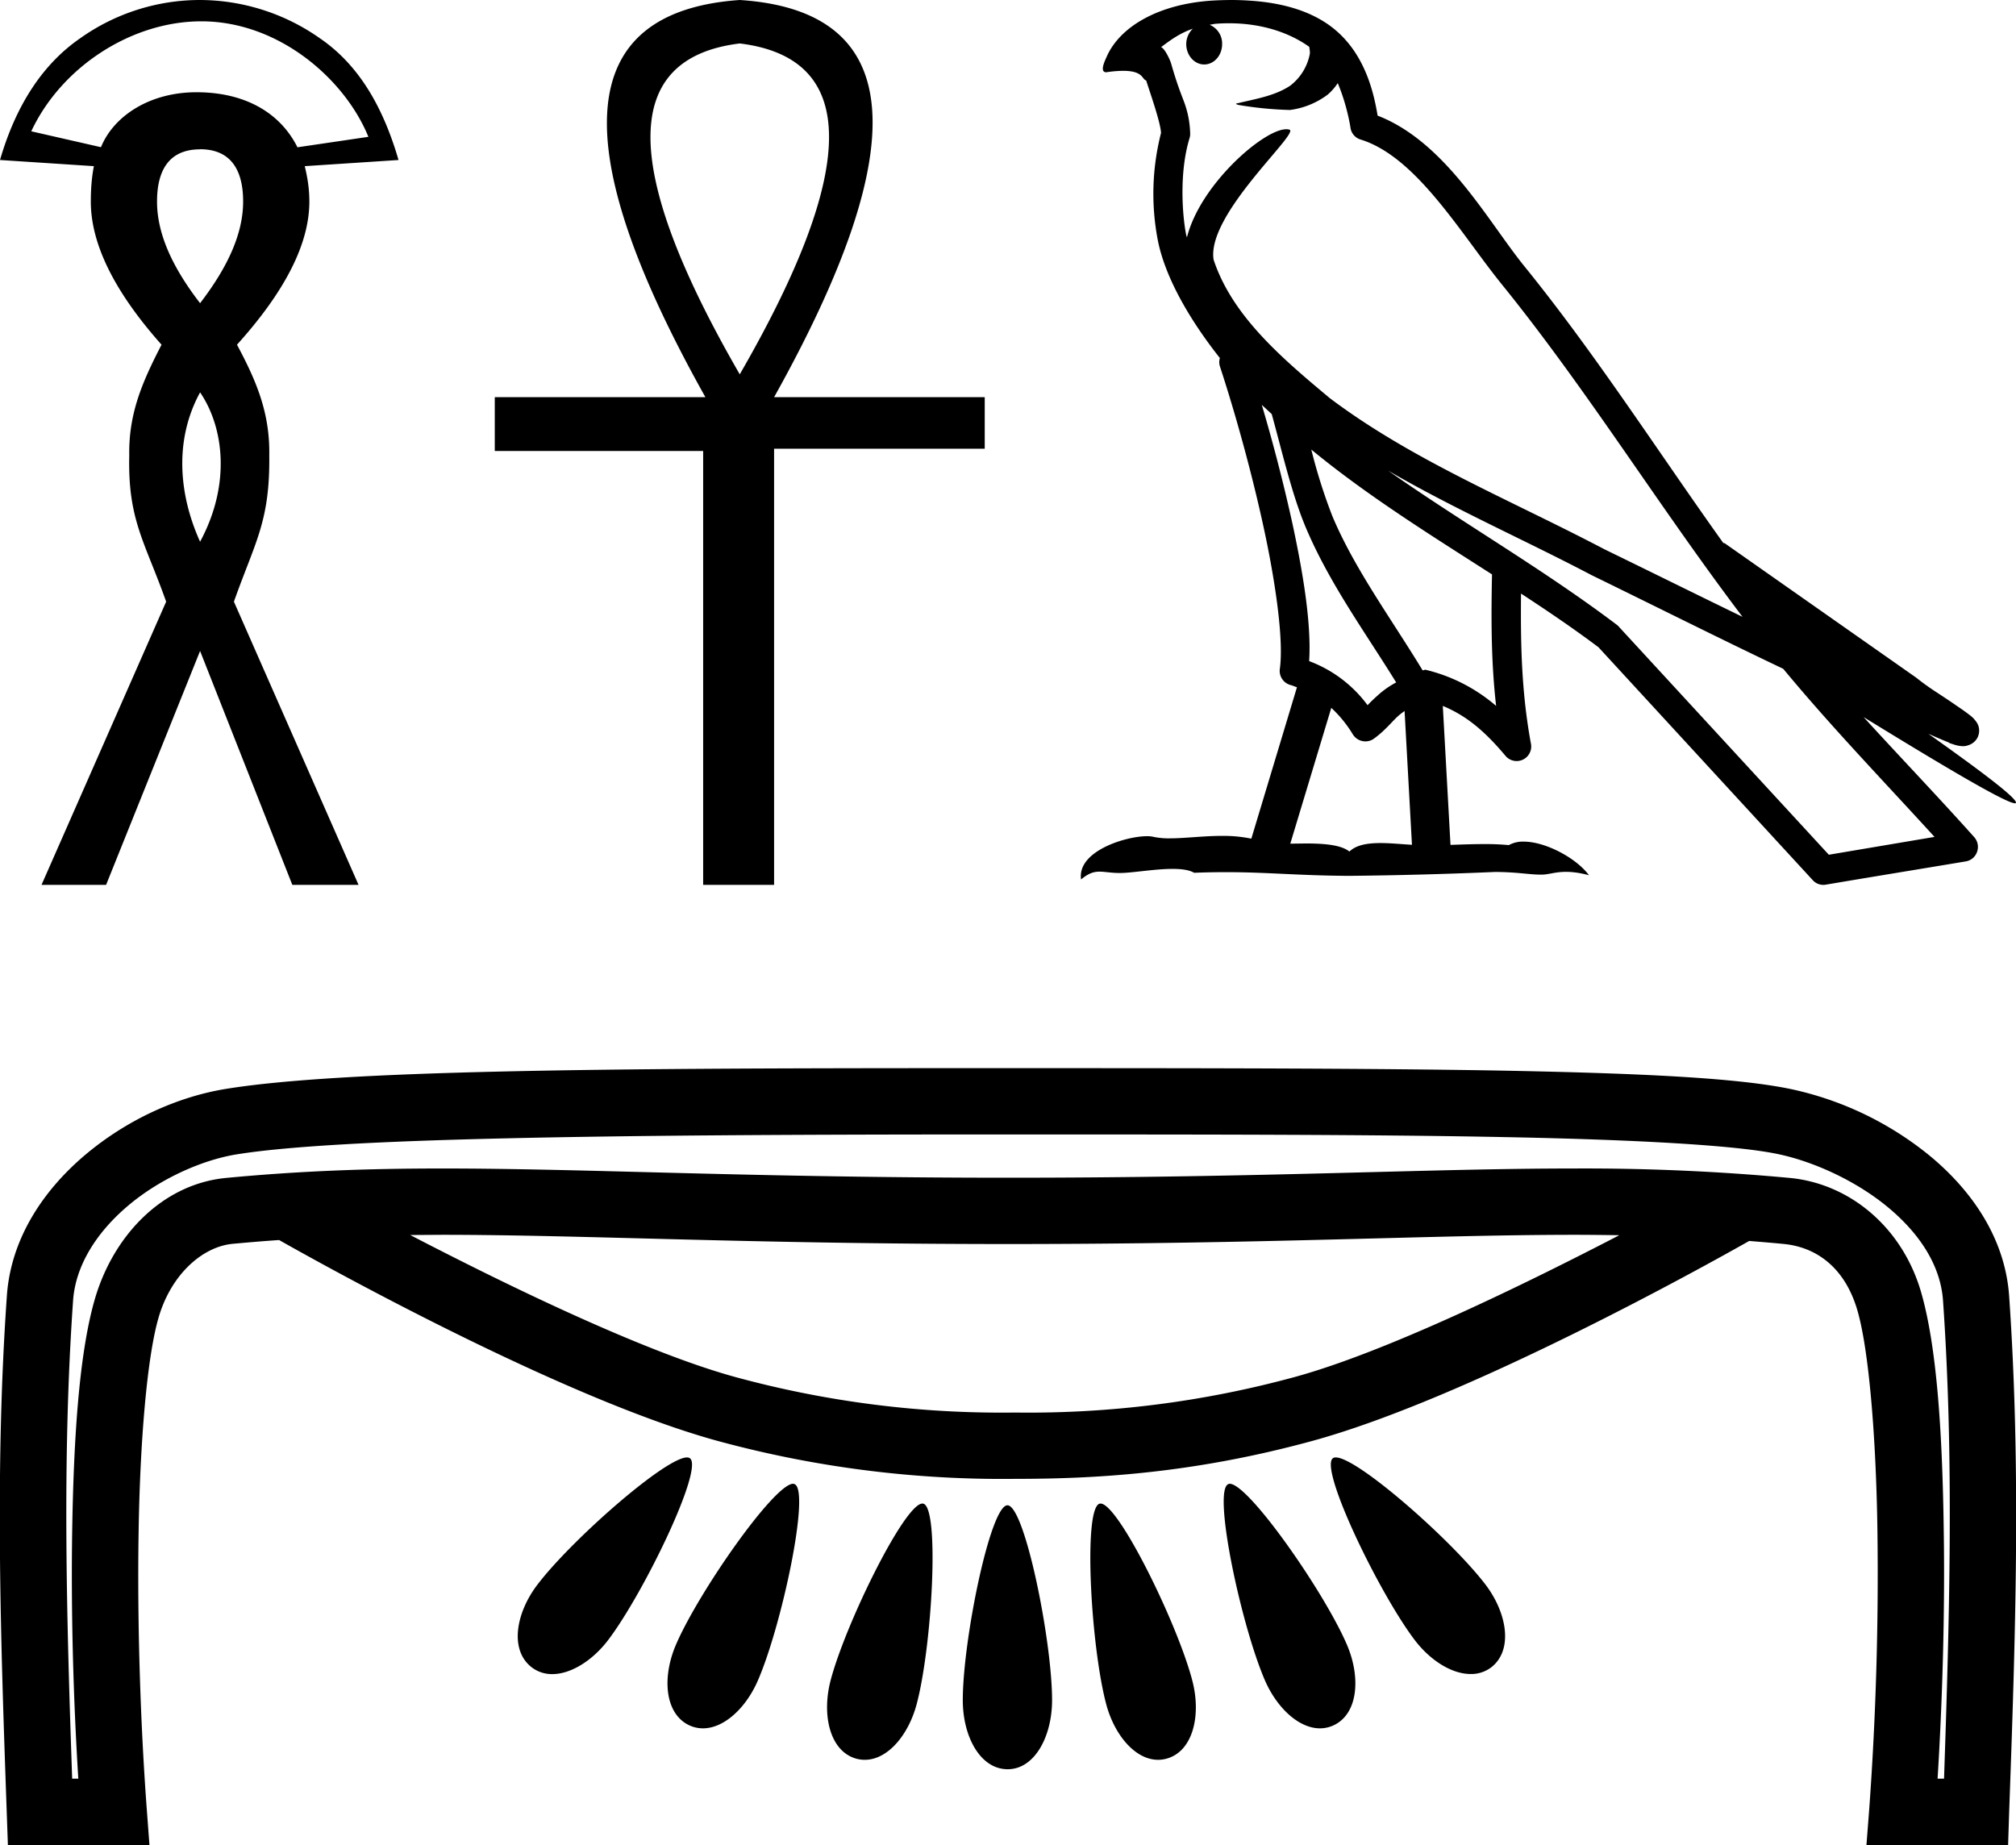 <svg xmlns="http://www.w3.org/2000/svg" width="19.668" height="18"><path d="M1.964.208c.758 0 1.402.566 1.63 1.127l-.692.102C2.73 1.093 2.381.9 1.918.9h-.011c-.447.003-.797.23-.922.536l-.68-.155C.6.652 1.28.212 1.955.208h.009zm-.012 1.248c.278 0 .42.175.42.51 0 .305-.142.63-.42.992-.279-.361-.42-.687-.42-.991 0-.336.141-.51.42-.51zm0 2.372c.23.337.304.894 0 1.457-.198-.437-.263-.974 0-1.457zm0-3.828A2.02 2.02 0 0 0 .78.375C.423.622.158 1.017 0 1.561l.916.06c-.02.102-.03.213-.03.346 0 .411.228.877.69 1.396-.183.355-.322.665-.315 1.08-.015.63.151.838.36 1.427L.405 8.633h.63l.917-2.282.9 2.282h.646L2.282 5.87c.209-.589.352-.782.345-1.426.007-.416-.125-.726-.315-1.081.469-.52.706-.985.706-1.396 0-.133-.02-.244-.045-.346l.915-.06C3.73 1.017 3.484.622 3.123.375A2.042 2.042 0 0 0 1.952 0zm5.265.424q1.742.213 0 3.228-1.742-3.015 0-3.228zm0-.424q-2.412.168-.335 3.875H4.827V4.4H6.86v4.233h.692V4.378h2.055v-.503H7.552Q9.629.156 7.217 0zm4.772.227c.332 0 .598.097.784.23.003.026.01.051.004.077a.511.511 0 0 1-.19.302c-.151.1-.334.128-.507.17-.043.005-.009.016.015.02a3.539 3.539 0 0 0 .49.047.78.78 0 0 0 .368-.15.534.534 0 0 0 .098-.112c.07.165.11.341.125.44a.14.14 0 0 0 .097.11c.546.168.977.917 1.38 1.415.83 1.025 1.535 2.171 2.347 3.242-.449-.218-.897-.44-1.347-.659-.921-.484-1.88-.87-2.688-1.481l-.004-.004c-.465-.388-.941-.796-1.121-1.34-.072-.441.842-1.236.74-1.269a.1.1 0 0 0-.032-.004c-.22 0-.84.54-.968 1.055l-.007-.021c-.035-.171-.074-.603.033-.95a.14.14 0 0 0 .005-.05.944.944 0 0 0-.06-.303c-.03-.081-.066-.165-.124-.367-.015-.052-.068-.157-.1-.165.09-.067.18-.135.31-.18a.208.208 0 0 0-.064.15c0 .11.079.199.175.199.097 0 .175-.089.175-.199V.429a.197.197 0 0 0-.122-.187c.025-.004.045-.01.074-.011.038-.003.076-.004.114-.004zm.321 3.723l.097.09c.103.374.198.787.332 1.106.232.549.583 1.027.882 1.512a.87.87 0 0 0-.184.13c-.04.036-.065.06-.095.092a1.252 1.252 0 0 0-.57-.43c.022-.347-.051-.821-.162-1.337a16.739 16.739 0 0 0-.3-1.163zm.483.436c.55.453 1.164.834 1.763 1.218-.009.436-.009.853.04 1.283a1.636 1.636 0 0 0-.69-.353c-.009 0-.017.006-.027.006-.31-.51-.663-.988-.88-1.503a5.338 5.338 0 0 1-.206-.651zm.195 2.52a1.2 1.2 0 0 1 .211.26.144.144 0 0 0 .123.067.138.138 0 0 0 .081-.026c.104-.075.167-.155.229-.214a.639.639 0 0 1 .071-.056l.072 1.305c-.103-.006-.209-.017-.306-.017-.127 0-.238.018-.304.083-.08-.064-.238-.079-.427-.079l-.15.002.4-1.325zm.555-2.314c.65.377 1.335.678 1.984 1.019l.002.001c.621.303 1.24.614 1.868.913.472.57.984 1.1 1.476 1.64l-1.031.174-2.047-2.223a.138.138 0 0 0-.017-.017c-.72-.545-1.512-.999-2.235-1.507zM12.021 0c-.065 0-.131.002-.198.006-.52.034-.898.253-1.027.549-.02.044-.07.15-.003.15a1.127 1.127 0 0 1 .164-.014c.2 0 .182.083.225.094.043.135.139.406.145.512a2.392 2.392 0 0 0-.03 1.054c.071.352.302.76.604 1.142a.137.137 0 0 0 0 .08c.145.441.313 1.04.433 1.6s.189 1.091.152 1.353c-.01.072.036.14.107.158.02.005.04.015.06.021l-.445 1.477a1.365 1.365 0 0 0-.284-.027c-.183 0-.363.024-.51.024a.723.723 0 0 1-.163-.015.262.262 0 0 0-.06-.006c-.21 0-.685.147-.644.422.073-.061.124-.076.18-.076.054 0 .111.013.195.013h.013c.122-.002.334-.04.505-.04.086 0 .162.01.21.038a7.74 7.74 0 0 1 .311-.006c.407 0 .694.033 1.199.036a42.954 42.954 0 0 0 1.427-.038c.215.001.334.026.442.026h.019c.064-.002.127-.027.23-.027.059 0 .131.008.224.033-.12-.164-.42-.328-.638-.328a.284.284 0 0 0-.144.034 2.437 2.437 0 0 0-.244-.01c-.105 0-.214.004-.325.008l-.075-1.356c.233.097.41.247.614.49a.142.142 0 0 0 .246-.12c-.092-.497-.102-.967-.097-1.466.26.17.514.342.756.524l2.091 2.273a.139.139 0 0 0 .126.043c.456-.077.911-.151 1.366-.227a.14.14 0 0 0 .11-.093.143.143 0 0 0-.027-.143c-.356-.398-.724-.782-1.08-1.172.609.374 1.379.841 1.477.841.01 0 .013-.006.006-.018-.045-.079-.432-.363-.851-.66.066.029.132.058.199.085l.008.006c.05.016.077.028.129.03a.137.137 0 0 0 .052-.009.152.152 0 0 0 .09-.072.153.153 0 0 0 .011-.115c-.008-.024-.018-.037-.025-.047-.03-.04-.05-.052-.078-.074a2.183 2.183 0 0 0-.099-.07c-.073-.051-.16-.108-.236-.158a2.394 2.394 0 0 1-.17-.124L16.826 5.3c-.004-.003-.01 0-.014-.003-.64-.896-1.24-1.835-1.94-2.699-.357-.44-.767-1.212-1.432-1.47-.032-.19-.104-.54-.362-.79-.218-.213-.535-.31-.89-.332A2.747 2.747 0 0 0 12.021 0zM4.306 12.047h.002c1.399 0 2.986.09 5.53.09 2.547 0 4.133-.09 5.529-.09.145 0 .289.002.431.004-.925.48-2.28 1.142-3.173 1.385a9.869 9.869 0 0 1-2.723.345 9.869 9.869 0 0 1-2.723-.345c-.894-.244-2.251-.906-3.177-1.387l.304-.002zm2.397 2.172a.09.09 0 0 0-.005 0c-.22.012-1.125.808-1.454 1.24-.214.28-.272.638-.06.805.06.047.13.069.203.069.183 0 .393-.132.545-.331.35-.461.933-1.67.8-1.774a.047.047 0 0 0-.03-.009zm6.33 0a.045.045 0 0 0-.03.008c-.133.105.45 1.314.8 1.775.153.2.362.33.545.33a.322.322 0 0 0 .204-.068c.21-.167.153-.525-.06-.805-.332-.435-1.248-1.24-1.46-1.24zm-5.295.257a.05.05 0 0 0-.005 0c-.192.019-.912 1.05-1.135 1.562-.142.324-.114.685.13.796a.317.317 0 0 0 .13.028c.206 0 .419-.198.535-.465.233-.533.513-1.848.36-1.917a.038.038 0 0 0-.015-.004zm4.26 0h-.005a.036.036 0 0 0-.011.004c-.153.069.128 1.384.36 1.917.117.267.33.465.535.465a.312.312 0 0 0 .13-.028c.244-.11.272-.472.13-.796-.225-.517-.956-1.562-1.14-1.562zm-3 .193h-.002c-.177.013-.747 1.173-.892 1.723-.09.342-.007.695.25.766a.313.313 0 0 0 .083.011c.224 0 .427-.242.507-.547.149-.564.225-1.908.064-1.952a.038.038 0 0 0-.01-.001zm1.739 0h-.004l-.005.001c-.162.044-.086 1.388.063 1.952.08.305.284.547.507.547a.313.313 0 0 0 .082-.011c.259-.07.342-.424.251-.766-.145-.553-.72-1.723-.894-1.723zm-.91.017h-.002c-.168.02-.432 1.322-.432 1.901 0 .355.17.674.438.674.263 0 .433-.32.433-.674 0-.583-.268-1.901-.435-1.901h-.003zm-.28-3.618h.287c1.894 0 3.555 0 4.854.026 1.3.025 2.257.081 2.656.165.346.072.76.259 1.072.517.312.258.516.57.54.912.108 1.545.063 3.1.01 4.665h-.063c.047-.755.073-1.62.06-2.43-.013-.937-.066-1.771-.217-2.303-.18-.64-.695-1.072-1.286-1.128a21.675 21.675 0 0 0-2.106-.092c-1.414 0-2.996.09-5.515.09-2.519 0-4.104-.09-5.522-.09-.713 0-1.384.023-2.11.092-.623.059-1.107.564-1.286 1.197-.15.53-.203 1.35-.217 2.268-.012.795.013 1.646.06 2.396h-.06c-.054-1.565-.099-3.12.009-4.665.024-.342.23-.667.54-.928.31-.261.72-.444 1.057-.498.985-.159 3.618-.192 7.097-.194h.141zm-.113-.647h-.197c-3.391.001-5.91.021-7.03.202-.473.076-.966.3-1.372.641-.405.341-.729.813-.768 1.379-.119 1.693-.06 3.375-.001 5.045L.077 18h1.381l-.026-.348c-.06-.802-.094-1.79-.08-2.685.013-.896.082-1.714.192-2.102.12-.426.427-.701.725-.73.153-.014.304-.027.454-.037.378.214 2.756 1.545 4.286 1.962a10.58 10.58 0 0 0 2.893.368c.753 0 1.712-.046 2.893-.368 1.51-.411 3.846-1.713 4.27-1.953.11.009.221.018.334.029.33.031.607.24.725.66.109.386.179 1.223.192 2.136a31.76 31.76 0 0 1-.08 2.72l-.027.348h1.382l.01-.312c.06-1.67.118-3.352 0-5.045-.04-.567-.368-1.031-.773-1.366a3.2 3.2 0 0 0-1.352-.651c-.529-.111-1.466-.154-2.775-.18-1.31-.024-2.973-.025-4.867-.025h-.4z"/></svg>